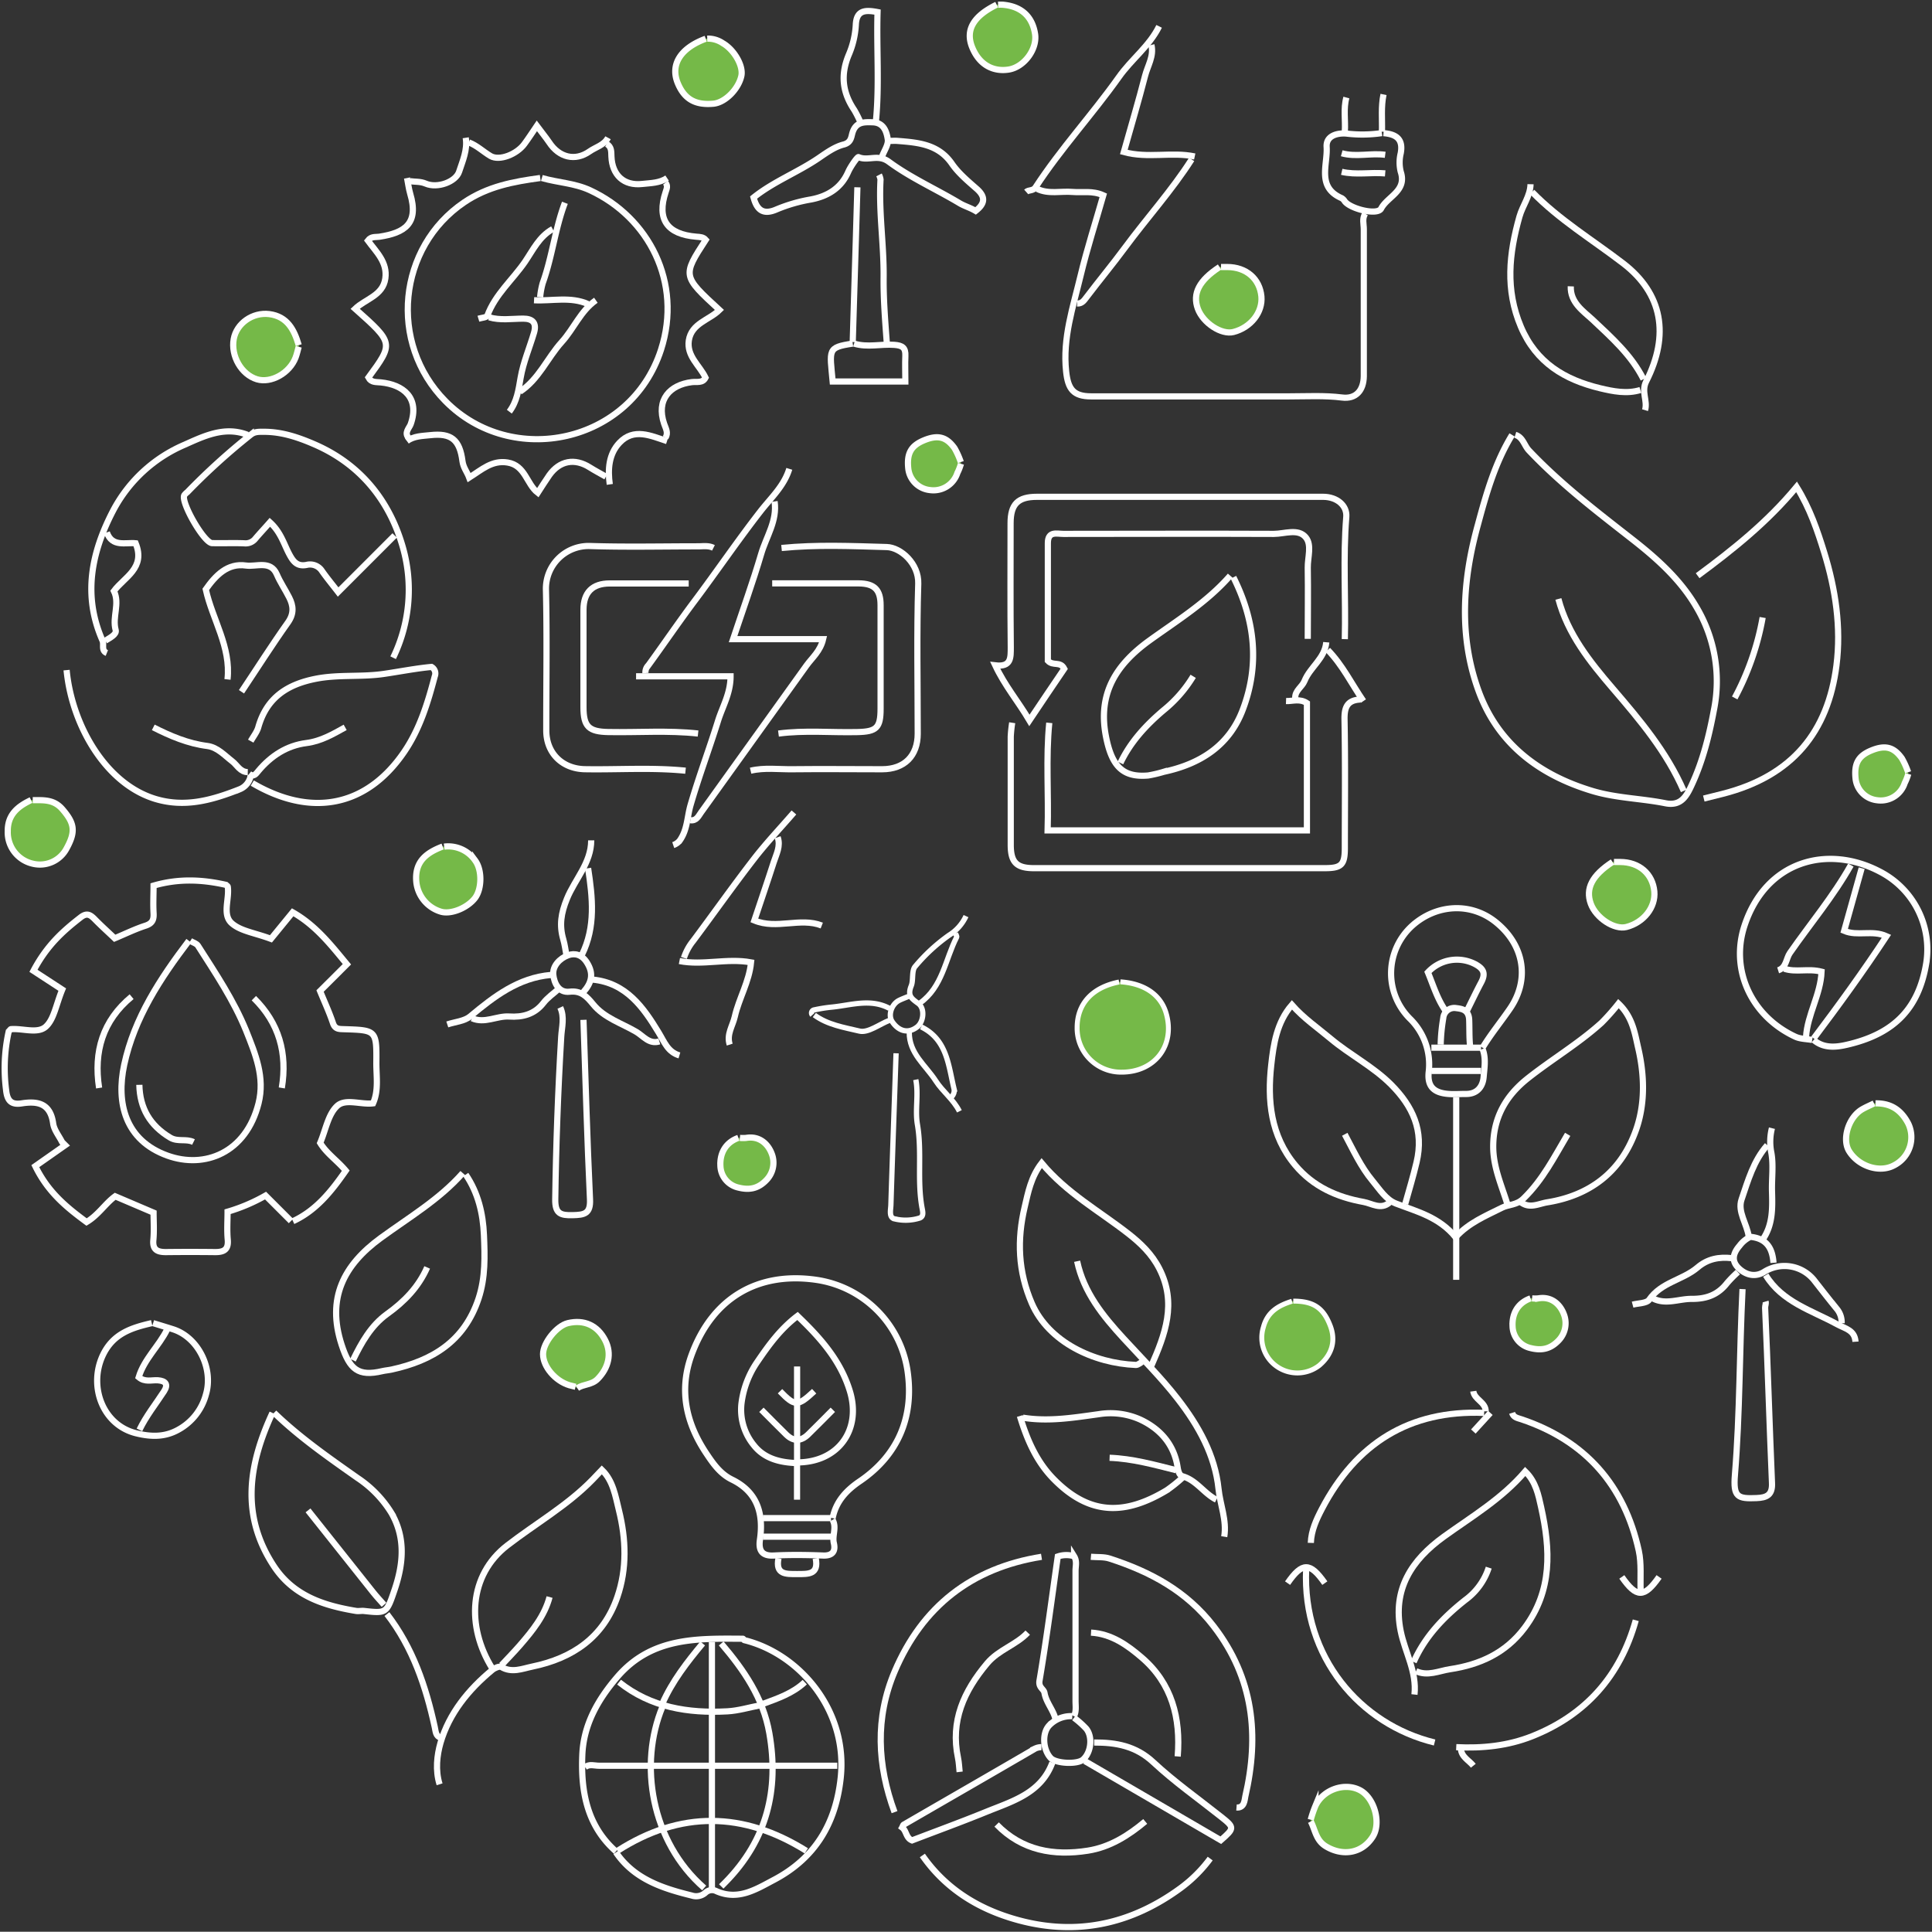 <svg id="Camada_1" data-name="Camada 1" xmlns="http://www.w3.org/2000/svg" viewBox="0 0 622.24 622.15"><rect x="0" y="0" width="622.24" height="622.15" fill="#333333" stroke="none"/><defs><style>.cls-1,.cls-3{fill:none;}.cls-1,.cls-2,.cls-3,.cls-4,.cls-5{stroke:#fff;stroke-miterlimit:10;}.cls-1,.cls-2{stroke-width:1.99px;}.cls-2,.cls-4,.cls-5{fill:#75b948;}.cls-3{stroke-width:1.7px;}.cls-4{stroke-width:1.59px;}.cls-5{stroke-width:1.59px;}</style></defs><path class="cls-1" d="M487,140.07c-5.47,8.94-8.3,18.85-11,28.88-5,18-6.2,36.17.28,53.77,6.23,16.91,19.5,26.9,36.66,32.05,7.7,2.3,15.68,2.37,23.44,3.93,5,1,6.79-2.22,8.52-6,3.53-7.65,5.53-15.64,7.08-23.91a46.73,46.73,0,0,0-5.68-33.39c-5.09-8.68-12.46-15.33-20.34-21.51-11.6-9.08-23.32-18-33.51-28.78-1.56-1.64-1.93-4.29-4.41-5.06"/><path class="cls-1" d="M174,57.33c-8.62,1.17-16.89,2.68-24.51,7.84-21.3,14.41-24.58,45.26-6,64.05,21.34,21.6,59.57,13.69,69.4-16.57,7-21.69-4-42.66-22.9-51.39-5-2.31-10.37-2.44-15.48-3.93"/><path class="cls-1" d="M438.11,225.29c-4.18.22-5.16,2.47-5.08,6.48.26,13.79.11,27.58.1,41.37,0,5.39-1.09,6.47-6.48,6.47H333c-5.6,0-7.46-1.87-7.47-7.47q0-17.44,0-34.89a42.54,42.54,0,0,1,.47-4.48"/><path class="cls-1" d="M433.13,205.85c.32-13.12-.6-26.25.47-39.37.3-3.67-3-6.46-7.45-6.47q-27.16,0-54.32,0-18.94,0-37.88,0c-6.11,0-8.46,2.35-8.47,8.46,0,13.29-.09,26.59.06,39.87,0,3.5.18,6.57-5,5.95,3.09,6.58,7.35,11.57,11,17.73,4-6,7.7-11.42,11.23-16.64-1.31-2.53-3.57-.74-5.29-2.58,0-12.26,0-25.05,0-37.85,0-4,2.86-3,5-3,22.6,0,45.19-.1,67.78,0,3.47,0,7.81-1.84,10.27,1.09,2.06,2.45.61,6.48.66,9.8.12,7.64,0,15.28,0,22.92"/><path class="cls-1" d="M268.16,488.94c1.09-5.41,4.45-9,8.93-12,12-8.24,17.09-20.16,15.34-34.31a34.79,34.79,0,0,0-29.26-30.39c-19.08-2.85-33.64,5.83-40.35,23.9-4.25,11.41-1.94,22,4.57,31.82,2.18,3.27,4.5,6.69,8.36,8.57,8.18,4,10.23,10.94,9,19.41-.46,3.23.48,5.26,4.46,5.05,5.3-.27,10.63-.2,15.94,0,3.14.11,4-1.56,3.41-4s1-5.09-.42-7.5"/><path class="cls-1" d="M414.19,225.79c2.17.08,4.41-.88,6.73.66v41H337.41c.35-11.72-.6-23.18.53-34.64"/><path class="cls-1" d="M60.83,303C51.6,315.15,43.25,327.83,40,342.94c-2.65,12.34.33,24.34,13.9,29.24,12,4.34,25.32-.84,29.36-16.81,2.13-8.4-1-15.9-4-23.43-4-9.81-9.86-18.52-15.51-27.37-.47-.73-1.61-1-2.44-1.53"/><path class="cls-1" d="M87.74,455.05c-7.66,16.53-10.34,32.95.47,49.36,6.31,9.58,16,12.68,26.45,14.42.81.13,1.67-.06,2.49,0,7.38.82,7.37.78,10-7,2.78-8.29,3.48-16.5-1-24.4a36.4,36.4,0,0,0-11-11.42c-9.31-6.57-18.66-13.05-26.87-21"/><path class="cls-1" d="M241.75,248.22c4.45-1.06,9-.41,13.45-.47,9.64-.11,19.27,0,28.91,0,7.17,0,11.46-4.31,11.46-11.45,0-16.12-.34-32.24.17-48.34.2-6.42-5.63-11.64-10.14-11.77-11.28-.32-22.6-.82-33.89.3"/><path class="cls-1" d="M229.78,176.45c-1.59-.8-3.31-.49-5-.49-11.63,0-23.27.27-34.88-.11a13.75,13.75,0,0,0-14.07,14.06c.36,15.11.09,30.23.11,45.35,0,7.33,5.17,12.36,12.46,12.48,10.8.18,21.61-.6,32.39.48"/><path class="cls-1" d="M81.26,252.2c18.7,11,36.59,7.94,48.86-9.95,5.1-7.44,7.65-15.88,9.91-24.45a2.41,2.41,0,0,0-1.06-3c-4.76.43-10.09,1.47-15.3,2.24-7.34,1.08-14.69.13-22,1.58-9.3,1.84-15.8,6.18-18.47,15.58-.45,1.6-1.61,3-2.44,4.5"/><path class="cls-1" d="M180.44,324.47c1.46,3.09.48,6.44.31,9.46q-1.55,26.16-1.92,52.34c-.07,4.62,1.7,5.2,5.6,5.1,3.72-.09,5.81-.4,5.59-5.1-.91-19.26-1.44-38.54-2.1-57.81"/><path class="cls-1" d="M546.76,185.42c11.4-8.43,22.46-17.24,31.87-28.61,4.31,6.95,6.71,14.07,8.9,21.16,3.64,11.8,5.5,24.09,3.94,36.34-2.71,21.25-14.05,35.64-36.73,41.38-2,.51-4,1-6,1.5"/><path class="cls-1" d="M334,60.82c3.69,1.81,7.64.67,11.46,1,3.17.26,6.44-.49,9.88,1.08-2.47,8.65-5.22,17.18-7.31,25.87-2.43,10.13-5.83,20.12-4.66,30.89.61,5.68,2.34,8,8.07,8,21.27,0,42.53,0,63.8,0,5.64,0,11.29-.34,17,.37,4.42.56,6.94-2.23,7-6.88,0-15.79,0-31.57,0-47.35,0-1.65-.6-3.41.46-5"/><path class="cls-1" d="M221.81,187.91c-8.47,0-16.95,0-25.42,0-5.61,0-8.46,2.91-8.47,8.46q0,15.7,0,31.4c0,6.28,1.74,7.88,8,8,9.64.18,19.29-.58,28.91.48"/><path class="cls-1" d="M250.72,236.26c8.45-1.12,16.94-.28,25.42-.48,6.15-.14,7.47-1.34,7.47-7.5q0-16.69,0-33.39c0-4.95-2-6.95-7-7-9.3,0-18.6,0-27.91,0"/><path class="cls-1" d="M477.49,337.43c2.67-4.38,5.94-8.36,8.82-12.56,6.31-9.18,4.8-20.21-4.39-27.74-8.17-6.7-19.27-5.88-26.92.86a20.66,20.66,0,0,0-1,30,20.64,20.64,0,0,1,6.13,17.39c-.44,4.59,1.7,6.59,6.39,6.95,1.82.14,3.66,0,5.48,0,3.79.1,5.59-2.41,5.84-5.5.24-2.92.82-6-.35-9"/><path class="cls-1" d="M398.24,582.14c2.6.21,2.59-2.49,2.83-3.52,4.56-19.72,2.69-38.16-10.2-54.87-8.75-11.35-20.41-17.55-33.52-21.79-1.85-.6-4-.39-6-.56"/><path class="cls-1" d="M335.44,501.4c-22.54,3.61-38.39,16-47.28,36.91-6.37,15-5.62,30.21-.06,45.33"/><path class="cls-1" d="M345.91,552.74c.8-1.6.48-3.32.49-5q0-20.93,0-41.86c0-1.49.52-3.08-.47-4.67a8.66,8.66,0,0,0-5.25.09c-1.91,13.36-3.63,26.69-5.88,39.94-.4,2.31,1.37,2.67,1.6,4,.54,3.13,2.84,5.45,3.55,8.46"/><path class="cls-1" d="M297.07,597.59c7.61,10.94,18.4,17.45,30.92,20.84,19,5.15,36.49,1.23,52.31-10.38a44.94,44.94,0,0,0,9.47-9.46"/><path class="cls-1" d="M93.72,393.25l-8.19-8.19a57.16,57.16,0,0,1-12.24,5.2c0,3-.22,6,.06,9,.29,3.23-1.26,4-4,4q-8-.09-15.95,0c-2.78,0-4.34-.78-4-4,.27-3,.06-6,.06-8.7L37.1,385.29c-3.16,2.28-5.38,6-9.22,8.29-6.4-4.71-12.38-9.54-16.51-18L21,368.83l-1-1c-1-2-2.59-3.9-2.88-6-.88-6.34-4.79-7.31-10.08-6.47-3.47.55-4.75-.85-5.1-4.47a54.59,54.59,0,0,1,.87-18.71c.41-.41.57-.71.74-.72,3.82-.3,8.58,1.57,11.21-.8s3.26-7,5.29-11.94l-9.27-6.05c4.34-8.22,9.55-12.83,15.15-17.18,2-1.58,3.12-.92,4.56.54,2.05,2.1,4.24,4.07,6.45,6.17,3.37-1.4,6.61-3,10-4.09,2.22-.74,2.64-2,2.52-4.05-.17-3,0-6,0-8.82,8.14-2.37,15.78-1.95,23.32-.25.27.26.55.41.58.6.57,4-1.84,8.93,1.23,11.72,2.83,2.56,7.47,3.12,12.67,5.07l7-8.56c7.43,4.23,12.25,10.43,17.47,16.74-3,3-5.86,5.85-8.65,8.62,1.49,3.64,3,6.89,4.14,10.29.67,2.06,2,1.94,3.56,2,10.46.32,10.53.33,10.43,11,0,4.33.77,8.75-1.06,12.88-3.88.5-8.91-1.66-11.59.87-2.89,2.7-3.65,7.66-5.44,11.88,2.1,3.44,5.55,5.72,8.24,8.94-4.55,6.53-9.45,12.78-17,16.27"/><path class="cls-1" d="M455.56,545.76c.8-7.32-3.06-13.61-4.44-20.44-2.71-13.41,3.47-22.88,13.9-30.41,9-6.48,18.61-12.12,26.22-21,3.44,3.35,4.23,7.58,5.11,11.51,3,13.56,3.72,26.83-5.35,38.9-6.1,8.12-14.47,11.85-24,13.28-3.55.54-7.2,2.36-10.94.63"/><path class="cls-1" d="M492.94,59.33c-.1,3.84-2.56,6.87-3.57,10.44-3.35,11.9-4.61,23.51.46,35.46,4.93,11.62,14.12,17.07,25.55,19.82,4.21,1,8.57,1.89,12.94.56"/><path class="cls-1" d="M150,378.3c4,5.87,5.57,12.59,5.86,19.44s.53,13.64-1.73,20.48c-4.58,13.8-14.85,20-28,22.87-1,.22-2,.28-3,.51-7.79,1.82-10.51-.54-13.09-8.44-4.92-15.05.68-25.75,12.58-34.44,9.08-6.63,18.87-12.36,26.42-20.92"/><path class="cls-1" d="M397.25,185.92c6.95,13.87,8.57,28.18,2.94,42.84-4.45,11.57-13.81,17.34-25.4,19.82a40.54,40.54,0,0,1-5,1.18c-8.23.71-11.7-3-13.58-12.48-2.76-13.95,3.31-23.27,14-31,9-6.48,18.56-12.37,26-20.88"/><path class="cls-1" d="M452.57,387.77c1.25-4.46,2.59-8.89,3.66-13.42,2.43-10.24-1.22-18-8.15-25-5.82-5.84-13.24-9.56-19.53-14.83-4.16-3.49-8.66-6.56-12.47-10.88-4.88,5.63-5.91,12.68-6.64,19.26-1.29,11.47-.27,22.85,7.72,32.38,5.78,6.9,13.45,10.3,22,11.83,2.68.48,5.63,2.67,8.45.12"/><path class="cls-1" d="M370.83,439.85c4.44-10.09,8.22-20.12,2.59-31.2-2.44-4.79-6.06-8.24-10.09-11.38C354,390,343.5,384.21,335.49,374.6c-3.48,4.54-4.37,9.45-5.48,14.18-2.48,10.51-2.14,20.7,2.31,31,5.4,12.46,20,19.29,33.53,19.83.65,0,1.33-.62,2-1"/><path class="cls-1" d="M158.51,537.29c-8.34-13.43-7.58-29.92,4.86-39.54,9.17-7.09,19.39-12.87,27.54-21.27.9-.93,1.78-1.88,2.93-3.08,3.61,3.46,4.36,8.38,5.51,13.06,2.3,9.32,2.62,18.73-.52,27.88-4.47,13-14.37,19.72-27.37,22.41-3.27.68-6.57,2.15-10,.14-.6-.35-2.15.31-2.9.93-7.67,6.33-13.91,14-16.68,23.48-1.15,4-1.71,8.88-.3,13.37"/><path class="cls-1" d="M485.46,387.77c-1.87-6.06-4.53-11.86-4.54-18.44,0-9.26,4-16.33,11-21.92,7.81-6.2,16.46-11.29,23.88-18a71.72,71.72,0,0,0,5.47-6.17c4.55,4.31,5.25,9.57,6.33,14.23,2.1,9,2.35,18.54-1,27.31-4.83,12.84-14.66,20.26-28.26,22.45-2.8.45-5.65,2.14-8.47,0"/><path class="cls-1" d="M584.14,334.94c3.66,3.17,8.37,2.14,11.9,1.25,14.14-3.57,21.85-11.44,24.3-25.71a28.17,28.17,0,0,0-14.84-29.73c-16.81-8.86-36.71-3.61-43.64,17.36-4.69,14.21,2.14,29.15,16.33,35.77,1.63.76,3.63.73,5.46,1.06"/><path class="cls-1" d="M21.45,215.82c1.67,17.39,12.3,36.41,28.39,41.43,9.73,3,18.58.41,27.43-3.08a5.84,5.84,0,0,0,3.49-4.46"/><path class="cls-1" d="M493.44,61.82c8.77,9,19.47,15.44,29.33,23,12.69,9.76,15,23.06,7.43,38-1.7,3.35.53,6.25-.38,9.28"/><path class="cls-1" d="M284.11,50.35c.66-1.82,2.07-3.77,1.82-5.45-.38-2.48-1.27-5.39-4.81-5.51-2.84-.09-5.51-.21-6.59,3.46-.38,1.29-.41,3.08-2.83,3.7-2.86.73-5.49,2.62-8,4.34-6.79,4.63-14.6,7.6-21,12.73,1.16,4.32,3.35,5.64,7.56,3.76a50.52,50.52,0,0,1,10.92-3.14c5.28-1,9.68-3.56,12-8.88.81-1.82,3-4.92,3.32-4.76,3.11,1.37,6.26-1.09,9.77,1.5,7,5.16,15.16,8.79,22.69,13.29,1.64,1,3.43,1.45,5.26,2.54,2.88-2.25,3.43-4.41.31-7.15-2.82-2.47-5.83-5-7.91-8-4.38-6.38-10.9-6.86-17.55-7.4-.82-.07-1.66,0-2.49,0"/><path class="cls-1" d="M561.22,415.18c-1,19.93-.82,39.9-2.45,59.81-.6,7.25.91,7.74,6.93,7.5,3.35-.13,5.23-1,5-5-.81-18.77-1.35-37.55-2.21-56.31,0-.72.35-1.34.15-2"/><path class="cls-1" d="M478,455.05c-24.11-1-41.26,9.9-52.26,30.94-1.75,3.36-3.43,6.94-3.56,10.93"/><path class="cls-1" d="M526.83,521.84c-5,17.9-16.07,30.48-33.4,37.36-7.84,3.11-16.05,3.93-24.42,3.51"/><path class="cls-1" d="M487,455.05c.46,1.46,1.65,1.62,3,2.06,20.61,6.92,33.16,21.21,37.8,42.32.91,4.16.44,8.62.6,12.94"/><path class="cls-1" d="M282.12,38.89c1.13-11.63.17-23.26.51-35-4.06-.77-6.81-.6-7,4.15a28.24,28.24,0,0,1-2.17,9.37c-2.83,6.62-2.16,12.33,1.7,18.06a34.33,34.33,0,0,1,2,4"/><path class="cls-1" d="M501.91,192.9c3,11.3,10.15,20.24,17.52,28.83,8.78,10.23,17.41,20.47,22.85,33"/><path class="cls-1" d="M420.67,505.39c-1.25,28.41,17.46,50,41.37,55.82"/><path class="cls-1" d="M328.47,456.05c2.28,7.54,5.33,14.71,11,20.42,11.59,11.74,23,11.52,36.35,3.47a48.38,48.38,0,0,0,5-4"/><path class="cls-2" d="M422.17,586.63c1.45,2.79,1.64,6.11,4.92,8.06,5.44,3.24,11.6,2.22,15-3.08,2.81-4.36.65-12.45-4-15-4.94-2.67-11.93-.29-14.42,5a37.3,37.3,0,0,0-1.52,4.47"/><path class="cls-2" d="M96.21,111.16c-1.45-4.94-3.65-9.23-9.47-10-5.4-.67-10.54,3-11.46,8-1,5.48,2.45,11.47,7.48,13,4.57,1.36,10.54-2,12.44-7,.43-1.13.68-2.32,1-3.48"/><path class="cls-1" d="M249.47,161.5c.92,6.23-2.69,11.34-4.32,16.92-2.65,9-5.86,17.87-9.05,27.43h29c-.91,3.87-3.5,5.93-5.35,8.49-11.34,15.75-22.6,31.56-33.95,47.31-.81,1.12-1.49,2.81-3.45,2.52"/><path class="cls-1" d="M126.62,211.83a50,50,0,0,0,3.2-35.3c-4.23-15.13-13.65-27-28.63-33.46-5.24-2.27-10.62-4.07-16.44-4-1.4,0-2.7-.08-4,.94a211.5,211.5,0,0,0-20.4,18.49,4.87,4.87,0,0,0-1,1c-1.17,2.28,6.38,15.36,8.95,15.42,3.49.09,7-.08,10.47.07a4,4,0,0,0,3.5-1.53c1.45-1.71,3-3.35,4.66-5.25,3.5,3.16,4.49,7,6.23,10.26,1.27,2.39,2.53,4.05,5.55,3.48a4.58,4.58,0,0,1,5,1.95c1.57,2.23,3.31,4.33,5.19,6.77l18.21-18.22"/><path class="cls-1" d="M254.21,151c-1.69,5.52-5.82,9.24-9.25,13.63-7.29,9.37-14,19.24-21.13,28.76-5.14,6.85-10,14-15,20.87a3.22,3.22,0,0,0-.95,2.53"/><path class="cls-1" d="M391.76,483c-4-2-6.39-6.27-10.94-7.55-1-.29-1.36-1.68-1.55-2.91-1.13-7.32-5.6-12.33-12-15.33a23.43,23.43,0,0,0-13.41-1.74c-8.07,1.11-16.2,2.47-24.41,1.12"/><path class="cls-1" d="M256.7,483V471.22c-5.31-.18-10.44-1.34-13.9-5.74a18,18,0,0,1-4-13.41,30.14,30.14,0,0,1,5.06-13.39c3.63-5.34,7.46-10.66,13-14.85,7.28,7,13.82,14.25,16.86,24.22,3.76,12.36-3.65,22.95-17,22.95V440.1"/><path class="cls-1" d="M274.64,110.66c-8.26,1.25-7.4,1.9-6.46,12.21h23.41c0-2.89-.12-5.56,0-8.22s-.94-3.38-3.52-3.58c-4.32-.34-8.69.93-13-.41"/><path class="cls-1" d="M283.11,56.33a4.68,4.68,0,0,1,.48,1.5c-.59,10.5,1.1,20.92,1,31.4-.08,7,.49,14,1,20.93"/><path class="cls-1" d="M79.77,140.07c-7.39-2.92-14.11.4-20.35,3.18a46.74,46.74,0,0,0-23,21.24c-7,13.45-9.82,27.31-3.41,41.82.59,1.34-.52,3.23,1.4,4"/><path class="cls-1" d="M338.93,567.69c-3.69,9.95-13,12.46-21.44,15.91-7.89,3.21-15.9,6.13-23.75,9.14-2-.8-1.76-3.09-3.19-4.15.18-.32.27-.79.55-.94,14.11-8.17,28.24-16.29,42.32-24.5a4.77,4.77,0,0,1,2-.44"/><path class="cls-1" d="M276.14,60.32q-.25,8.48-.5,16.95-.5,16.44-1,32.89"/><path class="cls-1" d="M368.84,586.63c-5.43,4.56-11.38,8.29-18.45,9.41-11,1.73-21.2,0-29.4-8.42"/><path class="cls-1" d="M349.4,567.19l43.78,25.49c4.44-3.88,4.44-4.09.08-7.55-7.31-5.81-15-11.22-21.81-17.57-5.63-5.25-12-6.38-19.06-6.35"/><path class="cls-1" d="M331,525.82c-3.77,4-9.36,5.49-13.06,9.89-7.52,8.95-11.9,18.57-9.39,30.49.31,1.46.35,3,.52,4.48"/><path class="cls-1" d="M379.3,565.7c1-12.36-1.85-23.48-11.53-31.82-4.65-4-9.79-7.68-16.38-8.06"/><path class="cls-1" d="M383.79,51.35c-6.39,10-14.41,18.85-21.46,28.39-4,5.42-8.32,10.62-12.4,16-.83,1.1-1.51,2.09-3,2"/><path class="cls-2" d="M614.55,248.72a25.47,25.47,0,0,0-2-4.46c-2.66-3.75-5.48-4.38-9.93-2.52-4.13,1.73-5.49,4.18-5,9a7.83,7.83,0,0,0,7,7,8.1,8.1,0,0,0,8.83-5.53,16.51,16.51,0,0,0,1.14-2.95"/><path class="cls-2" d="M309.45,148.82a25.71,25.71,0,0,0-2-4.45c-2.66-3.76-5.48-4.39-9.93-2.53-4.13,1.74-5.49,4.19-5,9a7.82,7.82,0,0,0,7,7,8.1,8.1,0,0,0,8.83-5.53,16.41,16.41,0,0,0,1.14-2.94"/><path class="cls-1" d="M48.87,426.14c-6.35,1.47-12.21,3.27-15.55,9.93-5,10-.46,22.84,10.54,25.55,4.77,1.17,9.16,1.27,13.47-1.1a18.29,18.29,0,0,0,9-11.43c2.45-8.25-2.41-18.3-10.54-20.95-2.15-.69-4.32-1.33-6.47-2"/><path class="cls-1" d="M373.32,8.49c-3.15,6.4-9,10.67-13,16.39-8.59,12.08-18.68,23-26.81,35.46-.8,1.23-2.15.73-3,1.48"/><path class="cls-1" d="M204.86,217.82h30.43c0,5.55-2.65,9.86-4.06,14.43-2.81,9-6.16,17.89-8.81,27-1.13,3.84-1,8-3.52,11.5a4.55,4.55,0,0,1-2.07,1.43"/><path class="cls-1" d="M472.5,325.47c1.5-3,2.91-6,4.51-9s.79-4.53-2-6a12.74,12.74,0,0,0-15.13,2.69c1.71,4.12,3,8.51,5.64,12.31"/><path class="cls-1" d="M469,353.38v58.81"/><path class="cls-2" d="M185.93,447.08c2-1.33,4.62-1,6.54-2.93,3.55-3.6,4.65-8.21,2.43-12.52-2.46-4.77-6.75-6.73-12-5.49-3.59.86-8,6.35-8,10,0,4,3.92,8.64,8.47,10,.66.19,1.33.33,2,.5"/><path class="cls-1" d="M346.91,406.21c2.12,10,8.31,17.63,15,24.9,5.88,6.42,12.07,12.56,17.42,19.46,6.69,8.61,12,18.13,13.12,28.94.53,5.13,2.72,10.13,1.84,15.41"/><path class="cls-1" d="M77.77,222.8c5-7.48,9.81-15.07,15-22.37,2-2.86,1.7-5.37.37-8s-2.87-4.84-4-7.47c-2-4.61-6.62-2.34-9.92-2.82-5.94-.86-9.79,3.2-12.95,7.68,2.17,9.77,8.16,18.52,7,29"/><path class="cls-1" d="M124.62,519.84c8.33,10.78,12.55,23.31,15.4,36.4.33,1.48.28,2.94,2,3.47"/><path class="cls-1" d="M255.7,261.67c-4.32,5-8.88,9.79-12.9,15-6.68,8.65-13,17.6-19.53,26.34a17.32,17.32,0,0,0-3,5.51"/><path class="cls-1" d="M190.41,270.65c0,7.28-5.26,12.53-7.81,18.8-1.9,4.66-2.51,8.54-1.18,13.1.47,1.62.68,3.32,1,5"/><path class="cls-1" d="M34.41,171.46c1.68,4.85,6.1,3.18,9.28,3.51,3.26,8-3.6,10.85-7,15.38,2,4.14-.61,8.34.56,12.56.41,1.44-1.91,2.53-3.33,3.44"/><path class="cls-1" d="M370.83,14.47c.88,3.63-1.21,6.69-2.05,10-2.1,8.16-4.51,16.23-6.83,24.49,7.77,2.14,15.43-.14,22.84,1.44"/><path class="cls-1" d="M445.59,42.88c4,.33,6.42,1.84,5.54,6.49a12.55,12.55,0,0,0,0,5.94c2.07,6.21-4.25,7.93-6.31,11.87-1.18,2.27-9.9.12-11.73-2.37a2.84,2.84,0,0,0-1-1c-8.11-3.55-4.44-10.74-4.82-16.48-.24-3.73,3.58-4.53,6.32-4.32a42.76,42.76,0,0,0,11.47-.15"/><path class="cls-1" d="M599.59,279.62q-2.8,10.06-5.64,20.17c4.31,1.84,9-.36,13.63,1.73-7.53,11.42-15.39,22.24-23.44,32.92"/><path class="cls-1" d="M596.11,278.62c-5.64,10.05-13.07,18.87-19.62,28.28-1.28,1.83-1.12,4.77-3.81,5.61"/><path class="cls-1" d="M198.39,596.6c5.87,8.62,15,11.58,24.43,13.9a4.47,4.47,0,0,0,4.47-1,3.09,3.09,0,0,1,3.45-.41c7,3.09,12.74-.59,18.46-3.61,13.2-6.95,19.95-18,21.56-32.85,2.37-21.78-13.28-40-31-44.38-.2,0-.34-.46-.51-.46-14.75-.09-29.44-.53-40.47,12.35-6.32,7.38-10.82,15.4-11.23,25-.5,11.63,1.39,22.8,10.84,31.15"/><path class="cls-1" d="M479.48,504.89a20.9,20.9,0,0,1-7.53,10.4c-7,5.52-13,11.77-16.64,20"/><path class="cls-1" d="M250.47,269.65c1,2.87-.42,5.39-1.26,8-2,6.22-4.13,12.41-6.26,18.8,7.23,3,14.75-1.08,21.72,1.64"/><path class="cls-1" d="M99.2,486.45q10.47,13.21,21,26.41c1.09,1.38,2.31,2.66,3.48,4"/><path class="cls-1" d="M505.9,92.22c-.2,5.26,4.07,8,7.11,10.82,6.16,5.81,12.43,11.38,16.31,19.08"/><path class="cls-1" d="M137.58,408.2c-2.78,6.32-7.33,11-12.91,15-5.16,3.71-8.26,9.23-11,14.88"/><path class="cls-1" d="M111.17,234.26c-3.94,2.19-7.79,4.45-12.46,5.05-6.3.8-11.37,4.09-15.44,8.92-.85,1-1.5,2.18-3,1"/><path class="cls-1" d="M42.39,321c-9.33,7.73-12.27,17.72-10.47,29.41"/><path class="cls-1" d="M49.37,234.26c5.53,2.8,11.17,5.21,17.43,6,3.25.44,5.49,3,8,4.93,1.61,1.25,2.54,3.45,5,3.49"/><path class="cls-1" d="M570.69,363.35a17.81,17.81,0,0,0-.18,8c.71,4,.08,8.28.2,12.43.16,5.4.27,10.74-3,15.45"/><path class="cls-1" d="M569.19,368.83c-4.43,5-6.22,11.42-8.29,17.5-1.34,3.92,1.74,7.86,2.31,11.9"/><path class="cls-1" d="M384.29,217.82a42,42,0,0,1-9.52,10.91c-5.71,4.84-10.65,10.19-13.91,17"/><path class="cls-1" d="M178,73.78c-4.3,2.36-6.33,6.73-8.9,10.51-4,5.84-9.6,10.5-12.13,17.36-.23.62-1.89.7-2.89,1"/><path class="cls-1" d="M191.91,96.7c-4.93,3.46-7.09,9.16-11,13.46-4.66,5.17-7.37,12-13.47,16"/><path class="cls-1" d="M81.76,321.48c8.13,8,10.85,17.76,9,28.91"/><path class="cls-1" d="M179.94,318.49c-1.66,1.5-3.58,2.79-4.92,4.53-2.87,3.71-6.79,4.65-11,4.37-4-.27-7.9,2.37-12,.57"/><path class="cls-1" d="M571.19,406.71c-.34-4.47-2-7.83-7.45-8.36a9.22,9.22,0,0,0-3.5,2.89c-2.12,2.44-2.76,5,0,7.45,2.39,2.12,5.27,2.62,7.93.95a12.24,12.24,0,0,1,16,2.55c2.48,3.16,4.94,6.35,7.49,9.45a6.76,6.76,0,0,1,1.48,4.5"/><path class="cls-1" d="M559.72,409.7a39.5,39.5,0,0,0-3.46,3.51c-2.94,3.79-6.62,5.17-11.49,5.12-4.15,0-8.31,2-12.46-.16"/><path class="cls-1" d="M218.82,339.92c-3.75-1.11-4.82-4.28-6.68-7.35-4.9-8.1-10.45-16-21.23-17.07"/><path class="cls-1" d="M557.73,405.21c-4.05-.45-7.74.21-11,3-4.76,4.05-11.71,4.75-15.58,10.39-.82,1.19-3.51,1.1-5.34,1.59"/><path class="cls-1" d="M177.45,314c-10.49.9-18.29,6.92-26,13.34-1.88,1.57-4.9,1.77-7.39,2.6"/><path class="cls-1" d="M131.1,57.33c.33,1.66.53,3.36,1,5C135,72,130.39,75,122.13,76.25c-1.23.18-2.57-.19-3.65,1.23,2.67,3.64,6.39,7,5.62,12.24-.79,5.5-6.4,6.55-9.72,9.73,12.42,11.07,12.42,11.07,4.28,22.15.88,1.66,2.44,1.4,4,1.56,7.14.72,12.64,4.89,9.61,13.47-.43,1.21-2.22,2.74-.64,4.43"/><path class="cls-1" d="M214.33,58.83c.81,1,.44,1.87.06,3-2.93,8.79.42,13.62,9.91,14.41,1.13.09,2.2.09,3,1-7.52,11.6-7.52,11.6,4.42,22.59-3.31,3.27-9,4.26-9.87,9.81-.75,5.07,3.46,8,5.38,12-.95,1.84-2.78,1.23-4.41,1.43-7.06.87-11.57,5.66-8.92,13.42.53,1.54,1.41,2.88.44,4.5"/><path class="cls-1" d="M195.15,153.52c-1.75-1-3.53-1.93-5.23-3-4.83-3.05-9.66-2.16-13,2.51-1.24,1.77-2.38,3.62-3.72,5.68-3.62-2.82-4-8.83-9.73-9.75-5-.81-8.28,2.28-12.36,4.86-.68-1.84-1.89-3.21-2.16-5.28-.89-6.92-3.58-9.15-10.4-8.39-2.52.28-5.26.25-7.49,1.91"/><path class="cls-1" d="M218.82,309.52c7.61,1.5,15.31-1,23.07.43-.6,6.23-3.89,11.56-5.24,17.49-.68,3-2.7,5.68-1.63,9"/><path class="cls-1" d="M567.7,198.88a87,87,0,0,1-9,25.91"/><path class="cls-1" d="M568.69,410.69c5.31,8.68,14.82,11.35,23,15.82,2.66,1.45,5.67,1.88,5.91,5.62"/><path class="cls-1" d="M150,44.37c.62,3.89-1,7.44-2.13,10.92-1.07,3.29-7,5.46-10.75,3.85-1.81-.77-3.39-.51-5.06-.81"/><path class="cls-1" d="M187.92,319.49c2.58-2.92,3.44-5.84,1.08-9.53-1.61-2.52-3.83-3.08-6-2.31-2.74,1-5.12,3.51-4.8,6.33.27,2.4,1.59,5.85,5.24,5.42s5.51,1.5,7.55,4c3.6,4.47,9.19,6.13,13.94,8.93,2.27,1.34,4.13,4.09,7.43,3.08"/><path class="cls-1" d="M44.88,349.39c.15,7.52,3.43,13.11,9.93,17,2.45,1.47,5.16.26,7.51,1.43"/><path class="cls-1" d="M151,45.87c2.63,1,4.65,3,7,4.39,2.9,1.66,8.45-.57,10.9-3.9,1.34-1.82,2.57-3.72,4-5.82,1.43,1.92,2.79,3.57,4,5.34,3.18,4.83,8.3,6.15,12.93,2.92,2-1.42,4.69-2,6-4.43"/><path class="cls-1" d="M195.4,46.37c1.58.92,1.46,2.43,1.52,4,.22,6,4,9.55,9.93,8.88,2.67-.3,5.57-.26,8-1.9"/><path class="cls-1" d="M214.83,142.06c-5.21-1.69-10.71-4.38-15.36.58-3.4,3.63-3.76,8.51-3.08,13.37"/><path class="cls-1" d="M189.41,279.62c1.44,9.45,2.48,18.87-2,27.91"/><path class="cls-1" d="M177,514.36c-1.63,6.08-5.48,10.82-9.48,15.44-1.92,2.22-4,4.33-6,6.49"/><path class="cls-1" d="M504.9,365.34c-4.27,7.2-8,14.64-14.22,20.68-2.26,2.2-4.74,1.86-6.87,2.92-5.3,2.65-10.75,4.87-15,9.53-5.33-6.52-12.44-8.24-19.2-10.84-3.25-1.25-5.28-4.58-7.56-7.31-3.78-4.54-6.18-9.86-8.94-15"/><path class="cls-1" d="M267.66,494.92H245.73"/><path class="cls-1" d="M267.66,488.94H245.73"/><path class="cls-1" d="M357.37,469.51c7.34.27,14.37,2.23,21.43,4"/><path class="cls-1" d="M181.94,65.31c-3.18,8.4-4.1,17.44-7.14,25.85a24.77,24.77,0,0,0-.84,4.55"/><path class="cls-1" d="M157.52,102.19c3.61,1.07,7.31.44,11,.43,3.06,0,4.4,1.41,3.47,4.55-1.43,4.83-3.46,9.55-4.31,14.48-.68,3.92-1.17,7.7-3.64,10.94"/><path class="cls-1" d="M269.66,568.69q-38.39,0-76.76,0c-1.48,0-3.09-.65-4.48.46"/><path class="cls-1" d="M574.67,312c3.75,1.26,7.72-.17,12,.95-.31,7.39-4.54,13.78-5,21"/><path class="cls-1" d="M232.28,529.31c7.26,8.51,13.5,17.48,15.5,28.9,3.21,18.33-.86,34.39-14,47.85-.49.51-1,1-1.49,1.5"/><path class="cls-1" d="M226.3,529.31c-5,6-9.81,12.18-13,19.44"/><path class="cls-1" d="M250.72,501.9c-1,5.23,2.33,5.06,6,5.06s7,.17,6-5.06"/><path class="cls-1" d="M213.34,549.75c-7.64,18.4-3.74,43.27,13.45,58.31"/><path class="cls-3" d="M288.6,339.23c-.56,16.28-1.15,32.56-1.67,48.85-.05,1.62-.74,4.15,1.28,4.5a15.14,15.14,0,0,0,8-.29c1.33-.52,1-1.94.82-2.93-1.75-9,0-18.18-1.56-27.21-.8-4.72.44-9.64-.52-14.43"/><path class="cls-3" d="M286.48,324.78c-6.16-3.3-12.44-1-18.69-.41a48.61,48.61,0,0,0-5.51.88,1,1,0,0,0-.65,1.66"/><path class="cls-3" d="M296.68,330.73c8.38,4.08,8.76,12.42,10.6,20a2.82,2.82,0,0,1-.83,2.54"/><path class="cls-3" d="M307.72,300.57c.14.43.53,1,.39,1.26-3.7,7.22-4.53,16.06-11.86,21.25"/><path class="cls-3" d="M311.12,295.05a14.26,14.26,0,0,1-5.41,6.12,57.24,57.24,0,0,0-11,10.15c-1.13,1.32-.51,4.42-1.21,6.15-1.3,3.21.05,4.11,2.26,5.72s1.73,5.92-.35,7.54c-2.81,2.2-5.88,1.55-8.07-1.7-1.35-2-.29-5.47,2.13-6.78,1-.51,2-.86,3-1.29"/><path class="cls-3" d="M292.85,332.43c-.1,6.83,5.3,10.68,8.53,15.69,2.24,3.48,5.73,6,7.61,9.8"/><path class="cls-3" d="M262.27,326.91c4.3,3.18,9.64,4,14.53,5.17,2.77.68,6.42-2.2,9.68-3.47"/><path class="cls-1" d="M427.65,209.34c4.73,4.85,7.68,10.94,11.46,16.45"/><path class="cls-1" d="M53.85,428.14c-2.62,5.36-7.38,9.49-9.18,15.41,2,1.71,4.18.86,6.19,1,2.52.19,3.37,1.33,2,3.5-2.69,4.14-5.8,8-7.95,12.47"/><path class="cls-1" d="M259.69,596.1c-20.27-12.68-40.54-13-60.81,0"/><path class="cls-1" d="M199.38,541.77c10.27,8.17,22.28,10.08,34.89,9.4,3.51-.19,7-1.26,10.47-1.92"/><path class="cls-1" d="M427.15,206.85c-.44,5.21-5.21,8-7,12.46-.77,1.93-3.08,3.06-3,5.48"/><path class="cls-1" d="M259.19,541.77c-3.83,3.6-8.67,5.23-13.46,7"/><path class="cls-1" d="M229.29,528.81v79.75"/><path class="cls-1" d="M445.59,30.42c-.84,4-.39,8-.5,12"/><path class="cls-1" d="M245.23,454.05c2.66,2.66,5.29,5.35,8,8,2.28,2.22,4.67,2.22,7,0,2.69-2.62,5.32-5.31,8-8"/><path class="cls-1" d="M432.13,49.36c4.61,1.29,9.32-.13,14,.5"/><path class="cls-1" d="M433.63,31.41c-1,3.62-.26,7.32-.5,11"/><path class="cls-1" d="M464,336.43a58.24,58.24,0,0,1,.83-8.5,3.56,3.56,0,0,1,4.13-3.25c1.64.21,4.08.41,4.22,3.77.11,2.81,0,5.66.29,8.48"/><path class="cls-1" d="M345.91,553.24a29.53,29.53,0,0,1,3.94,3.52c2.15,2.69,1.55,7.66-1,9.93-1.82,1.65-8.8,1.32-10.47-.5-2.54-2.76-2.78-8-.49-10.46a9.72,9.72,0,0,1,7.47-3"/><path class="cls-1" d="M461,337.43H477"/><path class="cls-1" d="M522.34,507.88c4.74,6.8,7.23,6.8,12,0"/><path class="cls-1" d="M414.69,509.88c4.73-6.81,7.23-6.81,12,0"/><path class="cls-1" d="M461,344.91H477"/><path class="cls-1" d="M474.5,448.07c.38,2.75,4,3.47,4,6.48"/><path class="cls-1" d="M172,96.7c5.82.31,11.78-1.28,17.44,1.25"/><path class="cls-1" d="M432.13,55.34c4.62,1.07,9.31.1,14,.5"/><path class="cls-1" d="M251.22,448.07c4.81,4.95,5.68,4.95,11,0"/><path class="cls-1" d="M470.51,563.2c.16,2.68,2.58,3.72,4,5.49"/><path class="cls-1" d="M480,455.05l-5.48,6"/><path class="cls-2" d="M10,257.69c-4.22,2-7.56,4.64-7.5,10a10.35,10.35,0,0,0,8,10.47,9.71,9.71,0,0,0,11-5c3-5.47,2.42-8.11-1.4-12.54-2.78-3.22-6.09-2.9-9.56-2.91"/><path class="cls-2" d="M142.57,272.64c-5.06,1.93-8.93,4.67-8.52,11a11.16,11.16,0,0,0,8,10c3.23.94,8.56-1.24,11-4.48,2.19-3,2.23-9,0-12a10.56,10.56,0,0,0-10-4.49"/><path class="cls-2" d="M519.35,277.62c-6.59,4.3-8.79,8.55-7,13.46,1.7,4.61,7.61,8.46,11.46,7.48,5.6-1.44,9.46-6.36,9-11.47-.55-5.7-4.9-9.45-11-9.47h-2"/><path class="cls-2" d="M392.79,86c-6.59,4.3-8.79,8.55-7,13.45,1.71,4.61,7.61,8.46,11.47,7.48,5.6-1.44,9.46-6.36,9-11.47-.55-5.7-4.9-9.45-11-9.46-.66,0-1.33,0-2,0"/><path class="cls-2" d="M603.58,355.37c-1.33.67-2.72,1.23-4,2-4.35,2.7-6.39,9.67-4,13.44,3.12,4.95,9.91,7,14.46,4.5a10.16,10.16,0,0,0,4.53-13.49c-2.28-4.36-5.64-6.55-10.52-6.46"/><path class="cls-4" d="M360.43,316.27c-8.66,1.73-13.52,7-13.52,14.72a14.13,14.13,0,0,0,14.32,14.32c10.84,0,17.4-8.75,14.32-19.09-1.76-5.91-7.08-9.5-14.72-10"/><path class="cls-2" d="M227.29,12.48c-8.15,3-11.53,8.37-8.95,14.44,2.18,5.15,5.77,7,11.44,6.48,3.77-.36,8.1-4.73,9-9,.66-3.23-2.34-8.4-6-10.49a8.56,8.56,0,0,0-5-1.47"/><path class="cls-5" d="M416.12,419.09c-4.35,1.36-7.9,3.38-9.22,8.34a11.33,11.33,0,0,0,4.45,12.75,11.5,11.5,0,0,0,13.53-.4c4.14-3.49,5.39-7.95,3.58-12.73-2.21-5.82-5.42-8-11.94-8"/><path class="cls-2" d="M492.94,418.17c-4.24,1.5-6,5.08-5.79,9a7.39,7.39,0,0,0,5.78,7c3.54.89,6.37.36,9.05-2.45a8,8,0,0,0,1.69-8.46c-1.19-3.18-4-5.82-8.24-5.09a11,11,0,0,1-2,0"/><path class="cls-2" d="M237.81,366.48c-4.23,1.5-6,5.09-5.79,9a7.4,7.4,0,0,0,5.78,7c3.54.89,6.38.37,9.06-2.45a8,8,0,0,0,1.69-8.46c-1.2-3.18-4-5.81-8.25-5.08a12,12,0,0,1-2,0"/><path class="cls-2" d="M321,1.51c-7.37,3.62-10.05,8-8,13.45,2.43,6.27,7.22,8.2,11.94,7.43,4.92-.82,9.15-6.55,8.43-11.4-.79-5.24-4-8.93-10.42-9.47a14.79,14.79,0,0,0-1.49,0"/></svg>